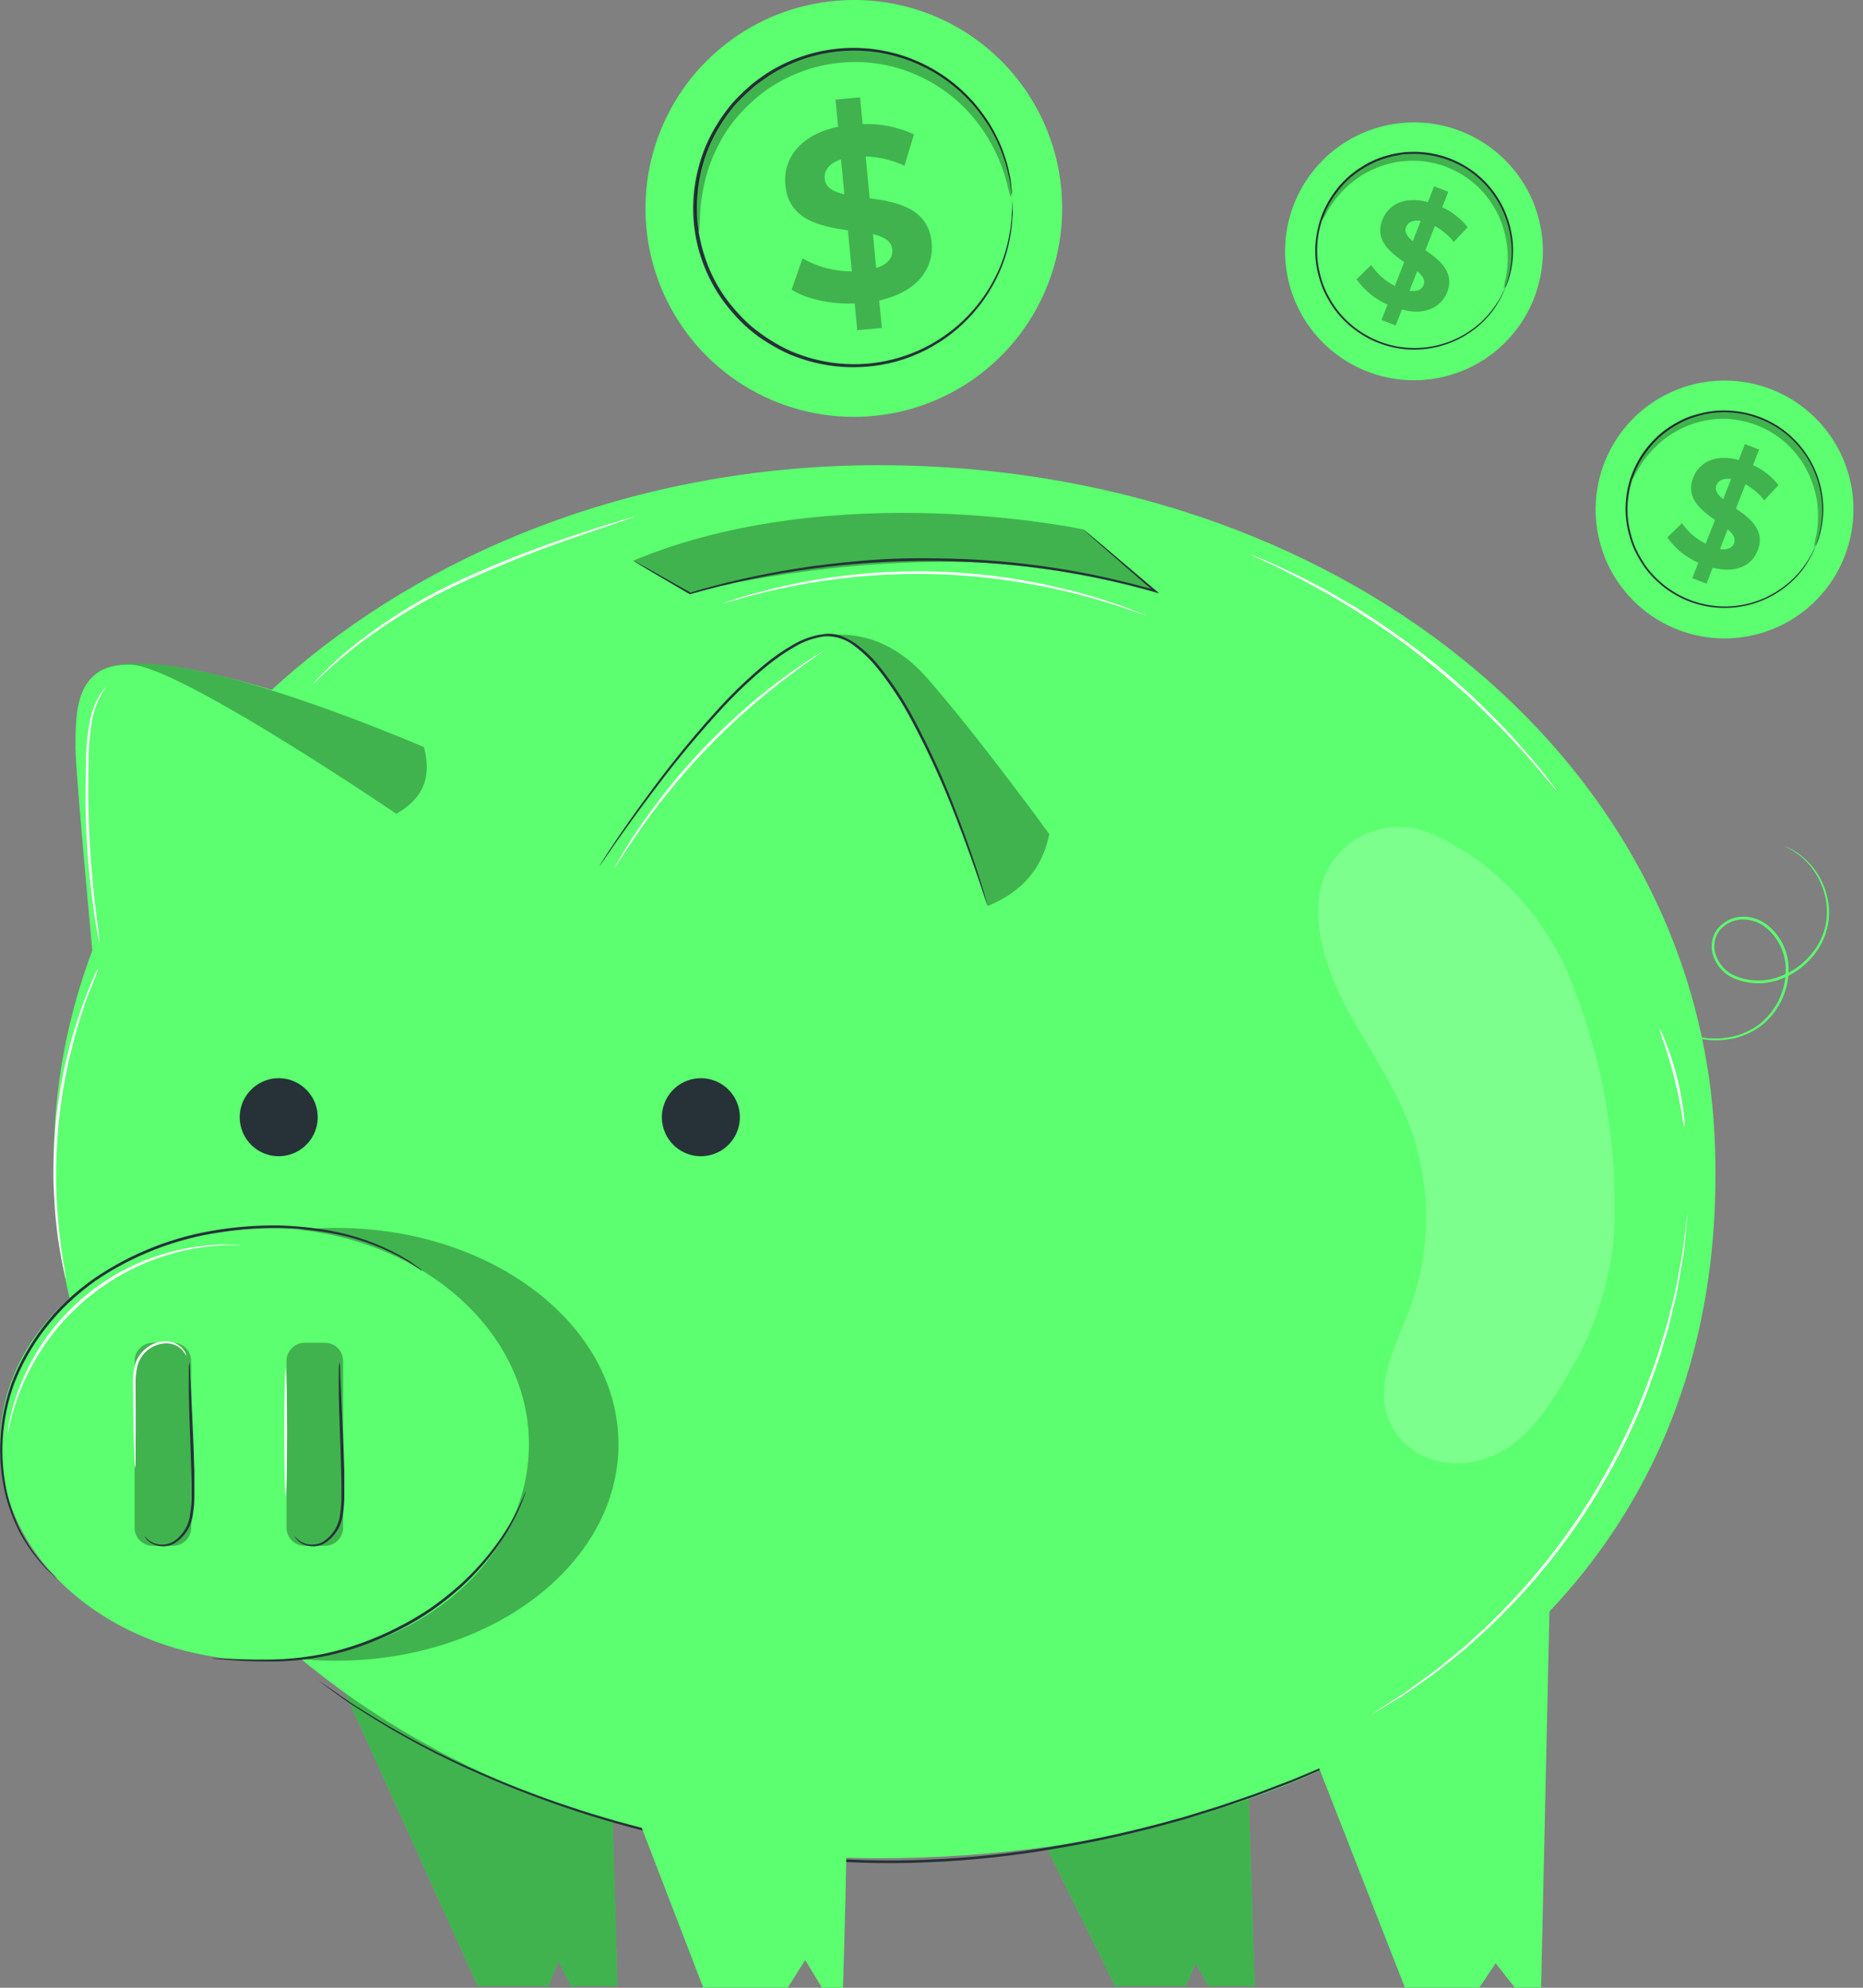 <svg width="135" height="144" viewBox="0 0 135 144" fill="none" xmlns="http://www.w3.org/2000/svg">
<rect x="0" y="0" width="135" height="144" fill="#808080" stroke="none"/>
<path d="M24.007 120.445L34.616 143.878H39.738L40.474 142.089L41.382 143.878H44.743L44.353 130.198L44.188 122.116L24.007 120.445Z" fill="#5BFF6F"/>
<path opacity="0.3" d="M24.007 120.445L34.616 143.878H39.738L40.474 142.089L41.382 143.878H44.743L44.353 130.198L44.188 122.116L24.007 120.445Z" fill="black"/>
<path d="M70.452 122.957L80.802 143.878H85.924L86.655 142.239L87.567 143.878H90.928L90.535 131.354L90.37 123.956L70.452 122.957Z" fill="#5BFF6F"/>
<path opacity="0.3" d="M70.452 122.957L80.802 143.878H85.924L86.655 142.239L87.567 143.878H90.928L90.535 131.354L90.37 123.956L70.452 122.957Z" fill="black"/>
<path d="M129.318 61.296L129.412 61.331L129.687 61.449C130.034 61.622 130.357 61.837 130.651 62.09C131.121 62.491 131.52 62.97 131.83 63.505C132.237 64.213 132.477 65.005 132.53 65.82C132.589 66.818 132.338 67.81 131.81 68.659C131.207 69.634 130.313 70.397 129.255 70.84C128.675 71.098 128.048 71.231 127.413 71.231C126.779 71.231 126.152 71.098 125.572 70.84C124.95 70.549 124.462 70.032 124.208 69.394C124.067 69.067 124.01 68.711 124.043 68.357C124.076 68.004 124.198 67.664 124.396 67.369C124.609 67.087 124.88 66.855 125.192 66.689C125.504 66.524 125.848 66.428 126.201 66.41C126.886 66.38 127.558 66.601 128.091 67.031C128.586 67.431 128.981 67.941 129.244 68.52C129.508 69.1 129.633 69.733 129.609 70.368C129.57 71.517 129.156 72.622 128.43 73.513C128.106 73.917 127.718 74.265 127.282 74.543C126.878 74.794 126.443 74.99 125.988 75.129C125.205 75.355 124.383 75.417 123.575 75.31C122.966 75.232 122.372 75.068 121.81 74.822C121.455 74.67 121.117 74.483 120.799 74.264L120.56 74.083C120.53 74.063 120.504 74.04 120.481 74.013C120.91 74.301 121.365 74.547 121.841 74.748C122.399 74.977 122.987 75.128 123.587 75.196C124.379 75.288 125.181 75.218 125.945 74.991C126.385 74.85 126.805 74.655 127.195 74.409C127.613 74.136 127.984 73.796 128.292 73.403C128.985 72.538 129.376 71.469 129.404 70.361C129.423 69.756 129.302 69.155 129.05 68.605C128.799 68.055 128.424 67.57 127.954 67.188C127.457 66.789 126.833 66.583 126.197 66.606C125.874 66.624 125.56 66.712 125.275 66.863C124.99 67.014 124.741 67.226 124.546 67.483C124.368 67.75 124.259 68.058 124.23 68.378C124.202 68.698 124.253 69.02 124.381 69.315C124.616 69.908 125.069 70.388 125.646 70.659C126.203 70.907 126.806 71.034 127.415 71.034C128.025 71.034 128.627 70.907 129.184 70.659C130.208 70.235 131.075 69.503 131.665 68.564C132.185 67.744 132.436 66.782 132.384 65.812C132.34 65.016 132.116 64.241 131.728 63.544C131.437 63.017 131.061 62.541 130.615 62.137C130.221 61.801 129.785 61.518 129.318 61.296Z" fill="#5BFF6F"/>
<path d="M124.252 82.496C125.793 117.265 96.644 134.617 63.648 134.617C30.651 134.617 3.896 112.025 3.896 84.158C3.896 56.292 30.627 33.7 63.648 33.7C96.668 33.7 123.018 54.656 124.252 82.496Z" fill="#5BFF6F"/>
<path opacity="0.3" d="M59.484 46.161C59.484 46.161 63.458 44.891 67.153 49.09C70.848 53.288 76.037 60.423 76.037 60.423C75.573 62.746 74.217 64.554 71.587 65.631L59.484 46.161Z" fill="black"/>
<path d="M24.36 120.308C35.658 120.308 44.817 113.289 44.817 104.631C44.817 95.973 35.658 88.954 24.36 88.954C13.062 88.954 3.903 95.973 3.903 104.631C3.903 113.289 13.062 120.308 24.36 120.308Z" fill="#5BFF6F"/>
<path d="M43.441 62.719C43.441 62.719 55.43 44.118 60.922 46.138C66.413 48.159 71.567 65.632 71.567 65.632" fill="#5BFF6F"/>
<path d="M29.884 58.458L29.321 53.418C29.321 53.418 21.817 50.273 15.091 48.744C8.365 47.215 7.044 48.744 7.044 48.744L17.682 63.647L29.884 58.458Z" fill="#5BFF6F"/>
<path opacity="0.3" d="M45.887 40.615L49.865 42.973C49.865 42.973 69.127 37.863 83.931 42.973L78.502 38.354C78.502 38.354 60.557 34.502 45.887 40.615Z" fill="black"/>
<path opacity="0.3" d="M24.36 120.308C35.658 120.308 44.817 113.289 44.817 104.631C44.817 95.973 35.658 88.954 24.36 88.954C13.062 88.954 3.903 95.973 3.903 104.631C3.903 113.289 13.062 120.308 24.36 120.308Z" fill="black"/>
<path d="M19.164 120.308C29.747 120.308 38.327 113.289 38.327 104.631C38.327 95.973 29.747 88.954 19.164 88.954C8.58 88.954 0 95.973 0 104.631C0 113.289 8.58 120.308 19.164 120.308Z" fill="#5BFF6F"/>
<path opacity="0.3" d="M12.539 97.276H11.065C10.34 97.276 9.752 97.864 9.752 98.589V110.673C9.752 111.398 10.34 111.985 11.065 111.985H12.539C13.264 111.985 13.852 111.398 13.852 110.673V98.589C13.852 97.864 13.264 97.276 12.539 97.276Z" fill="black"/>
<path opacity="0.3" d="M23.55 97.276H22.076C21.351 97.276 20.763 97.864 20.763 98.589V110.673C20.763 111.398 21.351 111.985 22.076 111.985H23.55C24.276 111.985 24.863 111.398 24.863 110.673V98.589C24.863 97.864 24.276 97.276 23.55 97.276Z" fill="black"/>
<path opacity="0.3" d="M28.72 58.949C30.446 57.978 31.369 56.524 30.721 54.122C30.721 54.122 21.817 50.281 15.091 48.744C8.365 47.207 7.044 48.744 7.044 48.744L17.682 63.647L28.72 58.949Z" fill="black"/>
<path d="M29.321 59.358L27.981 58.457C24.014 55.808 12.426 48.237 9.505 48.154C5.472 48.036 5.464 51.515 5.472 54.204C5.472 56.111 7.044 72.68 7.044 72.68" fill="#5BFF6F"/>
<path d="M71.567 65.632C71.567 65.632 71.548 65.597 71.52 65.518C71.493 65.439 71.453 65.317 71.406 65.176L70.966 63.859C70.573 62.719 69.999 61.072 69.213 59.067C68.304 56.715 67.254 54.421 66.068 52.196C65.373 50.883 64.559 49.636 63.635 48.473C63.152 47.86 62.593 47.31 61.972 46.838C61.361 46.327 60.582 46.062 59.786 46.095C58.991 46.195 58.226 46.463 57.542 46.881C56.864 47.273 56.218 47.718 55.611 48.214C54.463 49.158 53.38 50.178 52.368 51.268C50.657 53.123 49.039 55.062 47.522 57.078C46.216 58.788 45.206 60.223 44.514 61.198L43.728 62.338L43.52 62.636C43.473 62.699 43.449 62.735 43.445 62.731C43.459 62.693 43.479 62.657 43.504 62.625L43.693 62.314C43.862 62.047 44.117 61.654 44.455 61.154C45.124 60.152 46.118 58.717 47.411 56.988C48.919 54.959 50.53 53.009 52.239 51.146C53.253 50.047 54.34 49.017 55.494 48.064C56.111 47.56 56.768 47.108 57.459 46.712C58.17 46.287 58.963 46.019 59.786 45.926C60.209 45.882 60.637 45.941 61.032 46.099C61.412 46.258 61.773 46.462 62.105 46.704C62.742 47.186 63.313 47.749 63.804 48.379C64.735 49.552 65.553 50.81 66.249 52.137C67.428 54.362 68.466 56.66 69.354 59.016C70.141 61.033 70.683 62.688 71.049 63.835C71.229 64.409 71.367 64.858 71.442 65.164L71.536 65.514C71.552 65.551 71.563 65.591 71.567 65.632Z" fill="#263238"/>
<path d="M78.501 38.358C78.537 38.377 78.57 38.401 78.6 38.429L78.875 38.649L79.921 39.526L83.742 42.765L83.993 42.981L83.671 42.891C81.361 42.239 79.014 41.725 76.642 41.354C73.744 40.906 70.817 40.667 67.884 40.638C61.846 40.575 55.831 41.383 50.025 43.04H49.998H49.974L46.947 41.267L46.161 40.792L45.957 40.662C45.913 40.635 45.89 40.619 45.894 40.615L45.968 40.65L46.177 40.76L46.991 41.208L50.045 42.934H49.998C52.5 42.195 55.047 41.617 57.624 41.205C59.149 40.953 60.792 40.768 62.51 40.619C64.228 40.469 66.048 40.414 67.896 40.45C70.837 40.477 73.772 40.721 76.677 41.181C79.056 41.56 81.408 42.085 83.722 42.753L83.655 42.879L79.877 39.589L78.855 38.685C78.745 38.586 78.663 38.508 78.592 38.449C78.559 38.421 78.529 38.391 78.501 38.358Z" fill="#263238"/>
<path d="M30.595 92.064C30.554 92.047 30.515 92.025 30.481 91.997L30.163 91.789L29.651 91.443C29.443 91.317 29.192 91.183 28.916 91.026C27.329 90.193 25.62 89.613 23.853 89.308C22.634 89.103 21.402 88.988 20.166 88.966C18.747 88.956 17.33 89.06 15.928 89.277C12.704 89.75 9.628 90.946 6.93 92.775C6.24 93.268 5.583 93.807 4.965 94.387C4.365 94.957 3.81 95.57 3.302 96.223C2.342 97.46 1.569 98.83 1.006 100.291C0.107 102.8 -0.068 105.511 0.503 108.114C0.737 109.106 1.084 110.067 1.537 110.98C1.894 111.661 2.314 112.307 2.791 112.91L3.333 113.555L3.774 113.987L4.045 114.258C4.076 114.288 4.104 114.32 4.131 114.353C4.131 114.353 4.096 114.329 4.029 114.274L3.746 114.018L3.29 113.598C3.125 113.409 2.94 113.205 2.728 112.961C2.235 112.361 1.802 111.715 1.435 111.031C0.964 110.115 0.604 109.147 0.362 108.146C-0.236 105.516 -0.074 102.77 0.829 100.229C1.101 99.501 1.43 98.797 1.812 98.122C2.203 97.415 2.649 96.739 3.145 96.101C3.658 95.438 4.22 94.816 4.827 94.238C5.456 93.648 6.126 93.104 6.832 92.61C9.554 90.756 12.662 89.546 15.921 89.072C17.333 88.858 18.761 88.759 20.19 88.778C21.434 88.809 22.674 88.934 23.9 89.151C25.678 89.47 27.392 90.075 28.975 90.944C29.25 91.105 29.498 91.242 29.703 91.376L30.206 91.738L30.512 91.966C30.544 91.995 30.571 92.028 30.595 92.064Z" fill="#263238"/>
<path d="M13.735 98.652C13.767 98.86 13.782 99.07 13.778 99.281C13.778 99.717 13.821 100.295 13.853 100.987C13.912 102.43 14.03 104.419 14.085 106.624C14.085 107.174 14.085 107.713 14.085 108.232C14.093 108.737 14.055 109.243 13.971 109.741C13.915 110.175 13.761 110.59 13.52 110.955C13.278 111.319 12.957 111.624 12.579 111.844C12.314 111.977 12.02 112.039 11.724 112.023C11.428 112.007 11.142 111.914 10.893 111.754C10.759 111.666 10.644 111.552 10.555 111.42C10.522 111.376 10.498 111.327 10.484 111.274C10.61 111.437 10.763 111.577 10.936 111.687C11.175 111.823 11.444 111.897 11.719 111.902C11.993 111.907 12.265 111.842 12.508 111.715C12.857 111.496 13.152 111.202 13.371 110.854C13.591 110.507 13.73 110.114 13.778 109.706C13.854 109.218 13.887 108.725 13.876 108.232C13.876 107.713 13.876 107.178 13.857 106.628C13.802 104.427 13.707 102.434 13.684 100.991C13.684 100.268 13.684 99.686 13.684 99.281C13.683 99.07 13.7 98.86 13.735 98.652Z" fill="#263238"/>
<path d="M24.6 98.652C24.636 98.86 24.651 99.07 24.648 99.281C24.648 99.717 24.691 100.295 24.718 100.987C24.781 102.43 24.895 104.419 24.95 106.624C24.95 107.174 24.95 107.713 24.95 108.232C24.958 108.737 24.921 109.242 24.84 109.741C24.784 110.175 24.63 110.59 24.389 110.954C24.147 111.319 23.826 111.623 23.448 111.844C23.183 111.977 22.888 112.039 22.591 112.023C22.295 112.007 22.008 111.914 21.758 111.754C21.625 111.666 21.512 111.553 21.424 111.42C21.39 111.377 21.364 111.327 21.349 111.274C21.477 111.436 21.629 111.575 21.801 111.687C22.04 111.823 22.309 111.897 22.584 111.902C22.859 111.907 23.13 111.842 23.374 111.715C23.724 111.497 24.019 111.204 24.239 110.856C24.459 110.508 24.597 110.115 24.643 109.706C24.721 109.219 24.754 108.725 24.742 108.232C24.742 107.713 24.742 107.178 24.722 106.628C24.667 104.427 24.573 102.434 24.549 100.991C24.549 100.268 24.549 99.686 24.549 99.281C24.549 99.07 24.566 98.86 24.6 98.652Z" fill="#263238"/>
<path d="M38.096 108.043C38.08 108.137 38.052 108.228 38.013 108.314C37.946 108.487 37.872 108.751 37.722 109.073C37.332 109.99 36.85 110.866 36.284 111.687C35.449 112.911 34.473 114.031 33.375 115.024C32.723 115.607 32.038 116.15 31.323 116.652C30.548 117.184 29.738 117.662 28.897 118.083C27.278 118.911 25.561 119.532 23.787 119.93C22.343 120.233 20.871 120.38 19.396 120.367C18.134 120.367 17.12 120.292 16.416 120.241L15.61 120.178C15.515 120.174 15.42 120.161 15.327 120.139C15.422 120.132 15.516 120.132 15.61 120.139L16.42 120.166C17.124 120.19 18.142 120.237 19.396 120.225C20.863 120.218 22.326 120.057 23.759 119.746C25.511 119.34 27.207 118.719 28.807 117.898C29.637 117.481 30.44 117.009 31.209 116.487C31.918 115.992 32.598 115.457 33.245 114.883C34.34 113.906 35.32 112.808 36.166 111.608C36.737 110.8 37.233 109.941 37.648 109.042C37.809 108.727 37.895 108.468 37.974 108.299C38.009 108.211 38.05 108.126 38.096 108.043Z" fill="#263238"/>
<path d="M13.499 98.215C13.417 98.078 13.327 97.947 13.227 97.822C13.083 97.667 12.909 97.543 12.716 97.456C12.523 97.369 12.315 97.321 12.103 97.315C11.79 97.312 11.48 97.377 11.194 97.504C10.907 97.632 10.652 97.819 10.444 98.054C10.2 98.33 10.027 98.662 9.941 99.021C9.856 99.416 9.818 99.82 9.827 100.224C9.827 101.914 9.847 103.447 9.827 104.548C9.827 105.071 9.827 105.507 9.827 105.861C9.835 106.023 9.823 106.185 9.792 106.344C9.762 106.185 9.748 106.023 9.749 105.861C9.749 105.511 9.721 105.075 9.701 104.548C9.674 103.439 9.642 101.91 9.631 100.224C9.62 99.802 9.663 99.381 9.756 98.97C9.85 98.58 10.042 98.222 10.315 97.928C10.541 97.676 10.82 97.478 11.132 97.347C11.444 97.216 11.781 97.155 12.119 97.169C12.347 97.182 12.569 97.242 12.772 97.345C12.976 97.449 13.155 97.594 13.298 97.771C13.372 97.869 13.433 97.976 13.479 98.089C13.495 98.172 13.507 98.211 13.499 98.215Z" fill="white"/>
<path d="M20.7 99.139C20.755 99.139 20.802 101.211 20.802 103.766C20.802 106.321 20.755 108.393 20.7 108.393C20.645 108.393 20.598 106.321 20.598 103.766C20.598 101.211 20.641 99.139 20.7 99.139Z" fill="white"/>
<path d="M17.402 90.2C17.321 90.209 17.239 90.209 17.158 90.2C17.001 90.2 16.765 90.2 16.467 90.2C15.621 90.228 14.779 90.319 13.947 90.472C10.774 91.062 7.841 92.559 5.5 94.781C3.16 97.002 1.513 99.854 0.758 102.992C0.68 103.283 0.64 103.511 0.601 103.664C0.587 103.744 0.566 103.823 0.538 103.9C0.535 103.818 0.543 103.736 0.562 103.656C0.589 103.503 0.613 103.263 0.68 102.976C0.849 102.141 1.089 101.321 1.399 100.527C2.415 97.885 4.107 95.555 6.305 93.771C8.504 91.987 11.132 90.811 13.927 90.362C14.768 90.221 15.618 90.15 16.471 90.149C16.773 90.149 17.005 90.169 17.162 90.173C17.243 90.173 17.323 90.182 17.402 90.2Z" fill="white"/>
<path d="M7.123 70.172C7.109 70.25 7.085 70.325 7.052 70.396C6.989 70.561 6.907 70.766 6.809 71.017C6.71 71.269 6.569 71.615 6.415 72.004C6.262 72.393 6.109 72.83 5.955 73.325C5.802 73.82 5.621 74.359 5.464 74.945C5.307 75.53 5.146 76.163 4.985 76.828C4.663 78.277 4.422 79.743 4.261 81.218C4.116 82.696 4.05 84.18 4.065 85.664C4.084 86.348 4.096 86.997 4.147 87.606C4.198 88.216 4.238 88.785 4.293 89.293C4.348 89.8 4.418 90.267 4.473 90.676C4.529 91.085 4.584 91.435 4.639 91.722C4.694 92.009 4.717 92.206 4.749 92.379C4.764 92.455 4.772 92.532 4.772 92.61C4.739 92.54 4.716 92.464 4.705 92.386C4.67 92.217 4.619 91.993 4.56 91.734C4.501 91.474 4.422 91.105 4.359 90.696C4.297 90.287 4.206 89.827 4.151 89.308C4.096 88.79 4.017 88.227 3.978 87.618C3.939 87.009 3.903 86.352 3.876 85.653C3.85 84.159 3.91 82.665 4.057 81.179C4.218 79.696 4.466 78.223 4.8 76.769C4.969 76.104 5.118 75.467 5.303 74.882C5.488 74.296 5.649 73.753 5.818 73.262C5.987 72.771 6.16 72.334 6.309 71.949C6.459 71.564 6.596 71.238 6.702 70.974L6.981 70.365C7.022 70.296 7.069 70.232 7.123 70.172Z" fill="white"/>
<path d="M7.708 49.731C7.708 49.731 7.547 49.943 7.315 50.356C6.997 50.946 6.775 51.583 6.659 52.243C6.496 53.227 6.416 54.222 6.419 55.219C6.387 56.347 6.38 57.577 6.419 58.894C6.482 61.497 6.694 63.851 6.891 65.549C6.993 66.371 7.079 67.051 7.142 67.554C7.17 67.774 7.193 67.947 7.213 68.101C7.222 68.166 7.222 68.232 7.213 68.297C7.187 68.237 7.17 68.174 7.162 68.109C7.134 67.963 7.099 67.782 7.056 67.57C6.969 67.098 6.855 66.414 6.737 65.565C6.438 63.349 6.261 61.118 6.207 58.883C6.175 57.574 6.207 56.331 6.23 55.199C6.237 54.193 6.333 53.189 6.517 52.2C6.647 51.534 6.893 50.897 7.244 50.317C7.342 50.158 7.452 50.009 7.575 49.869C7.613 49.818 7.658 49.771 7.708 49.731Z" fill="white"/>
<path d="M45.973 37.423C45.895 37.468 45.812 37.502 45.725 37.525L44.994 37.785L42.298 38.709C39.336 39.702 36.427 40.847 33.583 42.14C30.737 43.444 28.052 45.072 25.579 46.991C24.64 47.738 23.912 48.387 23.429 48.85C23.177 49.078 23 49.267 22.867 49.385C22.805 49.451 22.738 49.511 22.666 49.566C22.666 49.566 22.721 49.487 22.839 49.358C22.957 49.228 23.13 49.031 23.37 48.795C24.041 48.118 24.748 47.478 25.489 46.877C27.947 44.916 30.636 43.263 33.496 41.956C36.352 40.655 39.282 39.524 42.27 38.567C43.414 38.174 44.346 37.903 44.986 37.706L45.729 37.482C45.809 37.455 45.89 37.435 45.973 37.423Z" fill="white"/>
<path d="M59.657 47.164C59.602 47.215 59.542 47.261 59.48 47.302L58.957 47.671C58.497 47.986 57.844 48.457 57.054 49.055C56.264 49.652 55.34 50.395 54.346 51.252C53.351 52.109 52.309 53.108 51.256 54.197C50.202 55.285 49.259 56.378 48.429 57.396C47.6 58.414 46.9 59.362 46.334 60.183C45.768 61.005 45.32 61.665 45.021 62.149L44.672 62.684C44.636 62.75 44.591 62.811 44.538 62.864C44.566 62.795 44.599 62.728 44.636 62.664C44.723 62.518 44.825 62.334 44.955 62.106C45.23 61.622 45.658 60.926 46.212 60.113C46.767 59.299 47.466 58.324 48.284 57.29C49.102 56.256 50.053 55.164 51.106 54.067C52.16 52.97 53.229 51.987 54.224 51.123C55.218 50.258 56.158 49.55 56.975 48.949C57.793 48.347 58.446 47.911 58.921 47.62L59.464 47.282C59.521 47.232 59.586 47.192 59.657 47.164Z" fill="white"/>
<path d="M120.242 74.512C120.433 74.823 120.589 75.156 120.705 75.502C121.03 76.323 121.302 77.163 121.519 78.018C121.735 78.874 121.896 79.741 122.003 80.617C122.066 80.979 122.087 81.347 122.066 81.713C121.974 81.361 121.905 81.002 121.861 80.64C121.747 79.976 121.57 79.068 121.319 78.069C121.067 77.071 120.788 76.19 120.572 75.554C120.436 75.215 120.326 74.867 120.242 74.512Z" fill="white"/>
<path d="M110.834 119.58L110.642 119.726L110.064 120.119L109.121 120.783L108.515 121.204L107.812 121.66C105.018 123.51 102.108 125.179 99.1 126.656C98.145 127.124 97.135 127.584 96.081 128.063L94.454 128.755L93.613 129.109L92.748 129.443L90.975 130.115L89.12 130.756C88.495 130.98 87.85 131.177 87.197 131.373C86.545 131.57 85.888 131.794 85.208 131.967C82.385 132.765 79.52 133.409 76.627 133.897C73.522 134.443 70.385 134.782 67.236 134.911C64.088 135.051 60.934 134.953 57.801 134.616L56.669 134.506C56.276 134.467 55.922 134.404 55.549 134.357L53.347 134.042L51.205 133.649L50.152 133.453L49.122 133.217C44.265 132.15 39.525 130.608 34.97 128.614C31.896 127.289 28.938 125.712 26.125 123.896C25.115 123.279 24.392 122.717 23.881 122.348L23.307 121.927L23.118 121.782C23.118 121.782 23.189 121.821 23.319 121.911L23.904 122.304C24.423 122.65 25.154 123.212 26.169 123.822C28.992 125.614 31.955 127.176 35.029 128.492C39.579 130.464 44.311 131.989 49.157 133.044L50.187 133.276L51.237 133.472L53.375 133.865L55.572 134.176C55.942 134.223 56.312 134.286 56.689 134.325L57.821 134.431C60.945 134.763 64.089 134.86 67.228 134.722C70.368 134.593 73.496 134.258 76.591 133.72C79.478 133.235 82.336 132.596 85.153 131.806C85.833 131.633 86.486 131.412 87.138 131.216C87.791 131.019 88.436 130.823 89.061 130.603L90.912 129.97L92.689 129.294L93.554 128.967L94.391 128.618L96.019 127.934C97.072 127.454 98.082 126.998 99.034 126.538C102.043 125.081 104.961 123.44 107.768 121.624L108.476 121.176L109.085 120.763L110.04 120.115L110.63 119.722C110.764 119.612 110.834 119.58 110.834 119.58Z" fill="#263238"/>
<path d="M93.903 123.779L101.804 143.984H107.205L108.381 142.223L109.765 143.984H111.675L112.383 111.966L93.903 123.779Z" fill="#5BFF6F"/>
<path d="M44.275 126.624L50.958 143.984H57.09L58.348 141.987L59.559 143.999H61.084C61.084 143.999 61.752 124.415 61.084 123.857C60.416 123.299 44.275 126.624 44.275 126.624Z" fill="#5BFF6F"/>
<path d="M122.281 87.826C122.284 87.864 122.284 87.902 122.281 87.94C122.281 88.027 122.281 88.141 122.253 88.278C122.227 88.59 122.188 89.023 122.135 89.576C122.104 89.859 122.073 90.169 122.041 90.511C122.01 90.853 121.927 91.219 121.864 91.616C121.723 92.402 121.609 93.318 121.353 94.297C121.235 94.788 121.117 95.303 120.992 95.841C120.866 96.38 120.673 96.922 120.508 97.493C120.198 98.644 119.722 99.828 119.27 101.082C117.134 106.498 114.005 111.469 110.044 115.736C109.112 116.695 108.243 117.623 107.343 118.405C106.899 118.799 106.49 119.192 106.062 119.553L104.823 120.548C104.037 121.2 103.282 121.7 102.63 122.167C102.3 122.395 101.997 122.616 101.71 122.804L100.904 123.292L99.788 123.964L99.497 124.133C99.464 124.153 99.43 124.17 99.395 124.184C99.395 124.184 99.422 124.156 99.485 124.113L99.768 123.928L100.861 123.225L101.647 122.722C101.93 122.533 102.229 122.305 102.555 122.073C103.2 121.597 103.962 121.094 104.725 120.434L105.952 119.431C106.376 119.082 106.781 118.677 107.221 118.28C108.114 117.493 108.971 116.566 109.898 115.607C113.822 111.341 116.935 106.397 119.085 101.015C119.549 99.765 120.021 98.585 120.339 97.445C120.508 96.875 120.697 96.333 120.83 95.802L121.223 94.265C121.487 93.29 121.617 92.382 121.762 91.596C121.829 91.203 121.907 90.837 121.955 90.495C122.002 90.153 122.033 89.847 122.065 89.564C122.135 89.017 122.187 88.585 122.226 88.274L122.273 87.94C122.271 87.902 122.274 87.864 122.281 87.826Z" fill="white"/>
<g opacity="0.2">
<path d="M113.736 70.781C111.939 66.339 108.032 62.133 103.515 60.309C102.655 59.968 101.725 59.836 100.804 59.925C99.883 60.014 98.996 60.321 98.216 60.82C97.436 61.319 96.787 61.996 96.321 62.796C95.855 63.596 95.585 64.495 95.535 65.419C95.535 65.451 95.535 65.478 95.535 65.506C95.394 68.352 96.51 71.115 97.894 73.615C99.278 76.115 100.909 78.478 101.974 81.12C103.729 85.528 103.785 90.431 102.131 94.878C101.078 97.677 99.329 100.657 100.913 103.448C101.951 105.276 104.038 106.176 106.133 105.987C110.147 105.622 112.23 101.997 114.133 98.707C115.662 96.057 116.92 91.938 116.995 88.828C117.202 82.649 116.091 76.497 113.736 70.781Z" fill="white"/>
</g>
<path d="M22.969 80.385C23.087 80.979 23.011 81.596 22.751 82.144C22.492 82.692 22.064 83.142 21.529 83.428C20.994 83.714 20.381 83.82 19.782 83.731C19.182 83.642 18.627 83.363 18.198 82.934C17.769 82.505 17.49 81.95 17.401 81.35C17.312 80.751 17.418 80.138 17.704 79.603C17.99 79.069 18.44 78.64 18.988 78.381C19.536 78.121 20.153 78.045 20.748 78.163C21.296 78.273 21.799 78.542 22.195 78.938C22.59 79.333 22.859 79.836 22.969 80.385Z" fill="#263238"/>
<path d="M53.56 80.385C53.678 80.98 53.601 81.597 53.342 82.145C53.082 82.693 52.653 83.143 52.118 83.429C51.583 83.714 50.97 83.82 50.371 83.731C49.771 83.641 49.216 83.361 48.787 82.932C48.359 82.503 48.08 81.947 47.991 81.347C47.903 80.747 48.01 80.135 48.296 79.6C48.583 79.066 49.034 78.637 49.582 78.379C50.131 78.12 50.748 78.045 51.343 78.164C51.89 78.274 52.393 78.543 52.788 78.938C53.182 79.334 53.451 79.837 53.56 80.385Z" fill="#263238"/>
<path d="M112.808 57.298C112.738 57.231 112.672 57.16 112.611 57.086C112.478 56.924 112.305 56.692 112.085 56.453C111.864 56.213 111.581 55.836 111.247 55.454C110.913 55.073 110.544 54.625 110.103 54.161C109.663 53.697 109.199 53.174 108.669 52.64C108.138 52.105 107.564 51.547 106.955 50.957C105.72 49.809 104.317 48.599 102.776 47.392C101.235 46.185 99.694 45.155 98.263 44.247C97.544 43.807 96.864 43.382 96.203 43.02C95.543 42.659 94.938 42.313 94.368 42.014C93.797 41.715 93.283 41.464 92.831 41.228C92.378 40.992 91.978 40.815 91.651 40.67L90.904 40.32C90.817 40.28 90.731 40.236 90.649 40.186C90.742 40.208 90.833 40.24 90.92 40.281L91.687 40.595C92.017 40.733 92.418 40.906 92.866 41.126C93.314 41.346 93.856 41.578 94.438 41.88C95.02 42.183 95.637 42.49 96.29 42.863C96.942 43.237 97.642 43.649 98.369 44.078C99.808 44.978 101.353 46.043 102.906 47.223C104.458 48.402 105.858 49.652 107.088 50.816C107.698 51.405 108.268 51.963 108.794 52.514C109.321 53.064 109.789 53.575 110.213 54.059C110.638 54.542 111 54.982 111.338 55.372C111.676 55.761 111.935 56.107 112.151 56.394L112.651 57.05C112.709 57.129 112.762 57.211 112.808 57.298Z" fill="white"/>
<path d="M83.09 44.597C82.986 44.573 82.884 44.543 82.783 44.507L81.918 44.208C81.549 44.074 81.089 43.913 80.55 43.756C80.012 43.599 79.406 43.386 78.719 43.221L77.641 42.934C77.268 42.84 76.875 42.761 76.462 42.671C75.652 42.474 74.776 42.333 73.852 42.172C69.841 41.523 65.763 41.406 61.721 41.822C60.793 41.932 59.909 42.022 59.091 42.172C58.678 42.239 58.281 42.294 57.912 42.368L56.823 42.588C56.127 42.718 55.51 42.891 54.96 43.021C54.409 43.151 53.945 43.28 53.568 43.394L52.688 43.638C52.587 43.672 52.483 43.697 52.377 43.713C52.474 43.668 52.574 43.63 52.676 43.599L53.544 43.316C53.938 43.19 54.386 43.048 54.932 42.922C55.478 42.797 56.111 42.596 56.791 42.459L57.88 42.223C58.273 42.144 58.667 42.089 59.06 42.014C59.881 41.857 60.766 41.763 61.697 41.645C65.756 41.208 69.856 41.325 73.883 41.995C74.807 42.164 75.688 42.313 76.498 42.518C76.891 42.612 77.284 42.691 77.677 42.793L78.75 43.092C79.438 43.268 80.043 43.485 80.582 43.658C81.12 43.831 81.573 44 81.942 44.145L82.795 44.479C82.896 44.51 82.995 44.55 83.09 44.597Z" fill="white"/>
<path d="M133.618 40.426C132.922 42.138 131.734 43.606 130.203 44.642C128.673 45.679 126.869 46.238 125.021 46.249C123.172 46.26 121.362 45.723 119.819 44.704C118.277 43.686 117.071 42.233 116.355 40.529C115.639 38.824 115.444 36.946 115.796 35.132C116.148 33.317 117.03 31.647 118.332 30.334C119.633 29.022 121.294 28.124 123.106 27.756C124.917 27.389 126.797 27.566 128.508 28.267C130.797 29.203 132.62 31.01 133.579 33.289C134.537 35.569 134.551 38.136 133.618 40.426Z" fill="#5BFF6F"/>
<path d="M131.558 39.585C131.029 40.89 130.123 42.009 128.957 42.8C127.791 43.591 126.417 44.018 125.008 44.027C123.599 44.036 122.219 43.627 121.043 42.851C119.867 42.075 118.947 40.968 118.4 39.669C117.854 38.371 117.705 36.939 117.972 35.556C118.24 34.173 118.912 32.9 119.903 31.899C120.895 30.898 122.161 30.213 123.541 29.932C124.922 29.651 126.355 29.786 127.659 30.319C129.404 31.032 130.795 32.407 131.526 34.145C132.258 35.882 132.269 37.839 131.558 39.585Z" fill="#5BFF6F"/>
<path d="M131.558 39.585C131.566 39.547 131.577 39.511 131.589 39.475C131.617 39.396 131.652 39.29 131.695 39.152C131.719 39.082 131.747 39.003 131.774 38.916C131.802 38.83 131.817 38.732 131.845 38.626C131.907 38.384 131.953 38.138 131.982 37.891C132.076 37.213 132.068 36.525 131.959 35.85C131.707 34.231 130.901 32.749 129.678 31.657C128.454 30.566 126.89 29.933 125.253 29.867C124.918 29.855 124.583 29.864 124.25 29.895C124.081 29.895 123.912 29.946 123.743 29.97C123.573 29.993 123.404 30.03 123.24 30.08C122.901 30.165 122.569 30.272 122.245 30.402C121.918 30.544 121.602 30.71 121.298 30.897C120.668 31.274 120.105 31.752 119.631 32.312C119.143 32.887 118.745 33.532 118.452 34.227C118.175 34.929 118.006 35.668 117.949 36.42C117.898 37.151 117.966 37.885 118.149 38.594C118.234 38.94 118.345 39.279 118.479 39.608C118.619 39.929 118.781 40.241 118.963 40.54C119.139 40.834 119.336 41.116 119.553 41.381C119.768 41.636 120.001 41.877 120.248 42.101C121.183 42.946 122.325 43.528 123.558 43.787C124.631 44.013 125.742 43.983 126.801 43.7C127.678 43.467 128.501 43.066 129.227 42.521C129.779 42.118 130.267 41.633 130.673 41.083C130.827 40.885 130.966 40.678 131.09 40.461C131.145 40.371 131.2 40.285 131.243 40.206C131.287 40.127 131.318 40.049 131.353 39.982L131.503 39.679L131.558 39.577C131.549 39.615 131.536 39.652 131.519 39.687C131.483 39.762 131.436 39.864 131.381 39.994L131.279 40.222C131.236 40.304 131.181 40.391 131.125 40.485C131.009 40.705 130.877 40.916 130.732 41.118C130.329 41.678 129.843 42.174 129.29 42.588C127.962 43.596 126.324 44.108 124.659 44.036C122.994 43.964 121.406 43.313 120.17 42.195C119.915 41.967 119.676 41.721 119.454 41.46C119.234 41.19 119.033 40.905 118.853 40.607C118.667 40.302 118.501 39.986 118.358 39.66C118.22 39.322 118.107 38.975 118.02 38.622C117.829 37.898 117.759 37.147 117.811 36.401C117.91 34.852 118.514 33.379 119.529 32.206C120.015 31.637 120.589 31.151 121.231 30.768C121.544 30.58 121.868 30.412 122.202 30.264C122.53 30.137 122.866 30.033 123.208 29.954C123.377 29.905 123.549 29.867 123.723 29.84C123.896 29.816 124.069 29.785 124.238 29.765C124.578 29.734 124.92 29.726 125.26 29.742C126.543 29.798 127.787 30.194 128.865 30.889C129.715 31.445 130.438 32.174 130.985 33.029C131.533 33.884 131.893 34.846 132.041 35.85C132.147 36.533 132.147 37.228 132.041 37.91C132.01 38.16 131.96 38.407 131.892 38.649C131.865 38.755 131.841 38.854 131.813 38.94C131.786 39.027 131.754 39.105 131.727 39.176C131.676 39.31 131.637 39.412 131.609 39.49C131.581 39.569 131.562 39.589 131.558 39.585Z" fill="#263238"/>
<g opacity="0.3">
<path d="M131.464 39.636C131.485 39.343 131.537 39.054 131.617 38.771C131.759 38.004 131.783 37.219 131.688 36.444C131.616 35.914 131.485 35.395 131.294 34.895C131.086 34.323 130.804 33.78 130.457 33.28C130.269 33.012 130.062 32.757 129.84 32.517C129.609 32.267 129.358 32.035 129.089 31.825C128.813 31.606 128.52 31.409 128.213 31.236C127.896 31.057 127.566 30.903 127.226 30.776C126.885 30.65 126.536 30.55 126.18 30.477C125.849 30.407 125.512 30.364 125.174 30.347C124.504 30.318 123.834 30.387 123.185 30.552C122.074 30.835 121.049 31.384 120.197 32.151C119.617 32.673 119.121 33.282 118.727 33.956C118.444 34.435 118.334 34.722 118.275 34.707C118.306 34.409 118.397 34.12 118.542 33.858C118.879 33.114 119.351 32.44 119.934 31.869C120.339 31.472 120.789 31.124 121.274 30.831C121.834 30.497 122.435 30.241 123.063 30.068C123.402 29.973 123.747 29.904 124.097 29.864C124.462 29.817 124.83 29.8 125.198 29.813C125.578 29.827 125.956 29.87 126.33 29.942C126.715 30.018 127.093 30.125 127.462 30.261C127.828 30.4 128.183 30.567 128.523 30.76C128.854 30.947 129.169 31.163 129.463 31.405C129.744 31.635 130.007 31.888 130.249 32.159C130.485 32.42 130.701 32.699 130.894 32.993C131.574 34.008 131.981 35.182 132.073 36.401C132.137 37.214 132.053 38.032 131.825 38.815C131.764 39.111 131.641 39.391 131.464 39.636Z" fill="black"/>
</g>
<g opacity="0.3">
<path d="M124.109 41.126L123.657 42.282L122.627 41.888L123.067 40.764C122.162 40.376 121.384 39.741 120.822 38.932L121.884 37.898C122.318 38.535 122.91 39.048 123.602 39.388L124.274 37.67C123.24 36.943 122.112 36.059 122.701 34.585C123.13 33.492 124.293 32.867 125.992 33.319L126.444 32.175L127.474 32.568L127.033 33.692C127.754 34.022 128.386 34.52 128.877 35.143L127.847 36.243C127.475 35.77 127.011 35.377 126.483 35.088L125.795 36.841C126.833 37.556 127.941 38.413 127.368 39.884C126.951 40.961 125.803 41.566 124.109 41.126ZM124.867 36.165L125.441 34.703C124.844 34.612 124.51 34.824 124.376 35.166C124.242 35.508 124.47 35.85 124.867 36.165ZM125.654 39.345C125.795 38.983 125.571 38.673 125.19 38.343L124.643 39.781C125.202 39.852 125.536 39.675 125.665 39.345H125.654Z" fill="black"/>
</g>
<path d="M111.113 21.727C110.416 23.439 109.228 24.905 107.697 25.942C106.166 26.977 104.363 27.536 102.515 27.547C100.666 27.557 98.857 27.019 97.314 26C95.772 24.982 94.567 23.529 93.851 21.825C93.135 20.121 92.94 18.243 93.292 16.428C93.644 14.614 94.527 12.945 95.828 11.632C97.129 10.319 98.79 9.422 100.601 9.054C102.413 8.686 104.292 8.863 106.003 9.564C107.137 10.027 108.169 10.709 109.039 11.571C109.91 12.433 110.602 13.457 111.077 14.587C111.551 15.716 111.799 16.928 111.805 18.153C111.811 19.378 111.576 20.592 111.113 21.727Z" fill="#5BFF6F"/>
<path d="M109.057 20.885C108.527 22.19 107.621 23.308 106.454 24.098C105.288 24.888 103.913 25.314 102.504 25.322C101.095 25.331 99.716 24.921 98.54 24.144C97.364 23.368 96.445 22.261 95.9 20.962C95.354 19.663 95.206 18.232 95.474 16.848C95.742 15.465 96.415 14.193 97.406 13.192C98.398 12.192 99.664 11.508 101.045 11.227C102.425 10.947 103.858 11.082 105.162 11.616C106.026 11.969 106.813 12.488 107.477 13.145C108.141 13.802 108.668 14.583 109.03 15.443C109.392 16.304 109.581 17.228 109.585 18.162C109.59 19.095 109.41 20.021 109.057 20.885Z" fill="#5BFF6F"/>
<path d="M109.058 20.885C109.066 20.848 109.076 20.811 109.089 20.775L109.195 20.453C109.219 20.382 109.246 20.303 109.274 20.217C109.301 20.13 109.317 20.028 109.345 19.926C109.406 19.684 109.452 19.439 109.482 19.191C109.578 18.514 109.57 17.826 109.459 17.151C109.307 16.16 108.948 15.213 108.404 14.37C107.861 13.528 107.146 12.811 106.306 12.264C104.953 11.41 103.355 11.027 101.762 11.175C101.593 11.175 101.428 11.227 101.258 11.254C101.087 11.278 100.918 11.313 100.751 11.36C100.413 11.448 100.081 11.557 99.757 11.687C99.43 11.829 99.114 11.993 98.809 12.178C98.18 12.554 97.617 13.03 97.143 13.589C96.148 14.738 95.557 16.181 95.46 17.697C95.41 18.429 95.477 19.164 95.661 19.875C95.746 20.22 95.857 20.559 95.991 20.889C96.131 21.21 96.292 21.521 96.474 21.821C96.651 22.113 96.849 22.393 97.064 22.658C97.281 22.913 97.513 23.155 97.76 23.381C98.695 24.226 99.837 24.808 101.07 25.068C102.05 25.268 103.061 25.26 104.038 25.044C105.014 24.828 105.934 24.409 106.738 23.814C107.29 23.409 107.777 22.924 108.185 22.375C108.337 22.177 108.476 21.97 108.602 21.754C108.657 21.66 108.712 21.577 108.755 21.498L108.865 21.274L109.014 20.971C109.05 20.901 109.069 20.869 109.069 20.869C109.059 20.906 109.046 20.941 109.03 20.976L108.892 21.286L108.79 21.514C108.747 21.597 108.692 21.683 108.637 21.777C108.523 21.999 108.392 22.21 108.244 22.41C107.841 22.971 107.354 23.467 106.801 23.881C105.99 24.492 105.058 24.925 104.068 25.15C103.077 25.376 102.05 25.389 101.054 25.189C99.798 24.93 98.634 24.342 97.681 23.483C97.427 23.254 97.188 23.009 96.966 22.748C96.746 22.478 96.545 22.193 96.364 21.895C96.178 21.59 96.013 21.272 95.869 20.944C95.732 20.608 95.619 20.262 95.531 19.91C95.343 19.186 95.273 18.436 95.323 17.689C95.38 16.921 95.553 16.165 95.838 15.448C96.138 14.737 96.543 14.074 97.04 13.483C97.527 12.914 98.102 12.427 98.743 12.04C99.356 11.659 100.026 11.379 100.728 11.211C100.897 11.163 101.069 11.126 101.243 11.101C101.416 11.077 101.589 11.042 101.758 11.026C102.097 10.995 102.439 10.987 102.78 11.003C104.062 11.057 105.307 11.453 106.385 12.15C107.236 12.704 107.96 13.433 108.509 14.288C109.057 15.144 109.417 16.106 109.565 17.111C109.672 17.794 109.672 18.489 109.565 19.171C109.534 19.42 109.484 19.665 109.415 19.906C109.388 20.012 109.364 20.111 109.337 20.201L109.25 20.433C109.198 20.567 109.158 20.673 109.132 20.751C109.115 20.8 109.089 20.845 109.058 20.885Z" fill="#263238"/>
<g opacity="0.3">
<path d="M108.974 20.932C108.996 20.641 109.048 20.352 109.128 20.071C109.272 19.304 109.296 18.519 109.198 17.744C109.059 16.606 108.643 15.52 107.988 14.579C107.801 14.31 107.595 14.056 107.371 13.817C107.139 13.566 106.888 13.335 106.62 13.125C106.344 12.904 106.051 12.706 105.743 12.531C105.425 12.355 105.096 12.202 104.756 12.072C104.416 11.947 104.066 11.849 103.711 11.777C103.365 11.707 103.014 11.663 102.661 11.647C102.32 11.633 101.978 11.645 101.639 11.682C101.313 11.715 100.99 11.773 100.672 11.855C100.082 12.004 99.514 12.229 98.982 12.524C98.517 12.785 98.082 13.096 97.685 13.451C97.105 13.975 96.609 14.585 96.214 15.259C96.09 15.524 95.94 15.775 95.766 16.01C95.792 15.712 95.882 15.422 96.03 15.161C96.367 14.418 96.838 13.743 97.421 13.172C98.55 12.061 100.015 11.355 101.588 11.163C101.953 11.12 102.321 11.104 102.689 11.116C103.069 11.129 103.448 11.172 103.821 11.246C104.206 11.322 104.585 11.428 104.953 11.564C105.319 11.704 105.674 11.87 106.014 12.064C106.345 12.251 106.659 12.465 106.954 12.704C107.513 13.154 108.002 13.684 108.404 14.277C108.763 14.82 109.049 15.408 109.253 16.026C109.429 16.564 109.54 17.121 109.584 17.685C109.65 18.499 109.566 19.319 109.336 20.102C109.279 20.402 109.155 20.686 108.974 20.932Z" fill="black"/>
</g>
<g opacity="0.3">
<path d="M101.588 22.426L101.136 23.578L100.106 23.184L100.546 22.064C99.642 21.674 98.865 21.04 98.302 20.232L99.363 19.195C99.792 19.841 100.383 20.365 101.077 20.712L101.749 18.99C100.716 18.263 99.587 17.382 100.177 15.908C100.605 14.815 101.769 14.19 103.467 14.643L103.919 13.499L104.949 13.892L104.513 15.016C105.234 15.345 105.866 15.841 106.356 16.462L105.346 17.528C104.971 17.057 104.506 16.666 103.978 16.376L103.29 18.125C104.328 18.845 105.437 19.717 104.863 21.172C104.446 22.241 103.298 22.878 101.588 22.426ZM102.374 17.465L102.948 16.003C102.351 15.912 102.017 16.125 101.883 16.466C101.749 16.808 101.981 17.143 102.374 17.465ZM103.161 20.645C103.302 20.284 103.078 19.969 102.697 19.643L102.139 21.062C102.697 21.152 103.031 20.975 103.161 20.645Z" fill="black"/>
</g>
<path d="M76.917 13.837C77.168 16.815 76.528 19.8 75.081 22.415C73.633 25.03 71.442 27.156 68.785 28.524C66.128 29.893 63.125 30.442 60.155 30.102C57.186 29.763 54.384 28.55 52.105 26.616C49.826 24.683 48.171 22.117 47.352 19.243C46.532 16.369 46.583 13.317 47.5 10.472C48.416 7.627 50.156 5.118 52.499 3.263C54.842 1.408 57.684 0.29 60.663 0.051C62.635 -0.112 64.62 0.116 66.505 0.721C68.39 1.326 70.136 2.296 71.646 3.576C73.156 4.857 74.398 6.422 75.302 8.182C76.207 9.943 76.756 11.864 76.917 13.837Z" fill="#5BFF6F"/>
<path d="M73.336 14.12C73.527 16.39 73.041 18.665 71.938 20.657C70.835 22.65 69.166 24.27 67.141 25.313C65.117 26.357 62.828 26.776 60.566 26.517C58.303 26.259 56.168 25.335 54.431 23.862C52.694 22.39 51.432 20.434 50.807 18.245C50.182 16.055 50.22 13.729 50.918 11.561C51.616 9.393 52.941 7.481 54.726 6.066C56.511 4.652 58.676 3.8 60.946 3.617C62.449 3.492 63.962 3.665 65.399 4.126C66.835 4.587 68.167 5.326 69.317 6.301C70.468 7.277 71.415 8.469 72.105 9.811C72.794 11.152 73.213 12.617 73.336 14.12Z" fill="#5BFF6F"/>
<path d="M73.338 14.12C73.318 14.061 73.304 14.001 73.298 13.939C73.28 13.805 73.252 13.624 73.216 13.396C73.216 13.278 73.18 13.145 73.157 13.003C73.133 12.862 73.086 12.705 73.047 12.536C72.962 12.135 72.849 11.741 72.709 11.356C72.352 10.312 71.839 9.327 71.187 8.436C70.243 7.122 69.032 6.022 67.633 5.209C66.234 4.396 64.679 3.888 63.07 3.718C61.044 3.513 58.999 3.85 57.146 4.693C56.653 4.923 56.176 5.186 55.719 5.479C55.491 5.629 55.275 5.798 55.047 5.955C54.817 6.114 54.6 6.29 54.398 6.482C53.974 6.849 53.573 7.243 53.199 7.661C52.832 8.104 52.496 8.572 52.193 9.061C51.563 10.062 51.098 11.158 50.817 12.308C50.536 13.491 50.435 14.71 50.518 15.924C50.627 17.141 50.921 18.334 51.391 19.462C51.849 20.553 52.482 21.563 53.266 22.45C53.643 22.885 54.05 23.294 54.484 23.672C54.921 24.031 55.38 24.361 55.86 24.659C56.328 24.956 56.817 25.219 57.323 25.445C57.821 25.657 58.333 25.834 58.856 25.976C61.407 26.677 64.123 26.472 66.541 25.397C68.959 24.322 70.93 22.443 72.119 20.079C72.623 19.09 72.971 18.029 73.153 16.934C73.233 16.546 73.282 16.151 73.302 15.755C73.302 15.582 73.334 15.421 73.338 15.275C73.341 15.13 73.338 14.992 73.338 14.882C73.338 14.65 73.338 14.47 73.338 14.336C73.331 14.273 73.331 14.21 73.338 14.147C73.342 14.209 73.342 14.271 73.338 14.332C73.338 14.47 73.338 14.65 73.365 14.878C73.365 15 73.365 15.134 73.385 15.271C73.404 15.409 73.385 15.582 73.357 15.759C73.345 16.164 73.303 16.567 73.231 16.966C73.061 18.067 72.722 19.136 72.225 20.134C71.504 21.608 70.477 22.912 69.213 23.958C67.949 25.005 66.476 25.77 64.894 26.204C62.346 26.881 59.646 26.693 57.217 25.669C56.701 25.442 56.202 25.179 55.723 24.883C54.72 24.283 53.824 23.522 53.069 22.63C52.272 21.724 51.624 20.695 51.151 19.584C50.16 17.273 49.961 14.7 50.585 12.264C50.87 11.09 51.345 9.971 51.992 8.95C52.301 8.451 52.645 7.974 53.022 7.524C53.403 7.091 53.813 6.686 54.249 6.309C54.455 6.114 54.676 5.936 54.909 5.774C55.141 5.613 55.361 5.44 55.597 5.291C56.063 4.993 56.551 4.731 57.055 4.505C58.944 3.649 61.027 3.314 63.089 3.534C64.722 3.709 66.297 4.23 67.713 5.061C69.128 5.893 70.35 7.016 71.297 8.357C71.947 9.263 72.452 10.264 72.795 11.325C72.933 11.709 73.039 12.103 73.113 12.504C73.153 12.673 73.192 12.834 73.22 12.98C73.247 13.125 73.251 13.259 73.263 13.373C73.29 13.601 73.31 13.766 73.326 13.915C73.336 13.983 73.34 14.051 73.338 14.12Z" fill="#263238"/>
<g opacity="0.3">
<path d="M73.255 14.25C73.188 14.25 73.097 13.759 72.862 12.894C72.507 11.685 71.97 10.537 71.269 9.49C70.784 8.777 70.224 8.118 69.599 7.524C68.878 6.855 68.075 6.28 67.209 5.814C66.255 5.303 65.233 4.932 64.174 4.713C63.615 4.6 63.049 4.529 62.48 4.501C61.893 4.478 61.306 4.498 60.723 4.56C60.14 4.627 59.563 4.738 58.997 4.89C58.448 5.046 57.91 5.24 57.389 5.472C56.886 5.696 56.401 5.959 55.938 6.258C55.493 6.543 55.07 6.861 54.673 7.21C53.925 7.853 53.264 8.592 52.707 9.407C52.233 10.123 51.837 10.889 51.528 11.691C51.081 12.868 50.816 14.106 50.742 15.363C50.687 16.259 50.71 16.766 50.639 16.774C50.569 16.782 50.451 16.282 50.4 15.358C50.347 14.04 50.538 12.724 50.962 11.475C51.59 9.604 52.689 7.926 54.154 6.604C54.574 6.22 55.023 5.869 55.498 5.555C55.992 5.223 56.511 4.931 57.051 4.682C57.609 4.422 58.188 4.207 58.781 4.041C59.391 3.875 60.012 3.752 60.64 3.676C61.271 3.61 61.905 3.592 62.539 3.621C63.154 3.653 63.765 3.735 64.367 3.864C64.947 3.987 65.516 4.157 66.069 4.371C66.602 4.572 67.119 4.816 67.614 5.099C69.337 6.061 70.781 7.455 71.804 9.144C72.493 10.267 72.969 11.508 73.207 12.803C73.333 13.731 73.306 14.23 73.255 14.25Z" fill="black"/>
</g>
<g opacity="0.3">
<path d="M63.71 21.766L63.902 23.759L62.117 23.924L61.937 21.986C60.16 22.049 58.399 21.656 57.365 20.983L58.151 18.719C59.24 19.338 60.472 19.662 61.724 19.659L61.445 16.687C59.421 16.392 57.149 15.944 56.909 13.401C56.728 11.514 57.947 9.768 60.73 9.183L60.545 7.217L62.326 7.048L62.511 8.99C63.792 8.94 65.066 9.194 66.229 9.733L65.545 12.005C64.661 11.597 63.704 11.369 62.731 11.337L63.018 14.36C65.042 14.635 67.279 15.087 67.515 17.595C67.68 19.435 66.477 21.164 63.71 21.766ZM61.186 14.073L60.942 11.545C60.018 11.848 59.696 12.402 59.763 12.988C59.83 13.574 60.376 13.896 61.186 14.073ZM64.657 18.071C64.598 17.446 64.048 17.159 63.258 16.962L63.489 19.419C64.362 19.136 64.708 18.637 64.657 18.071Z" fill="black"/>
</g>
</svg>
